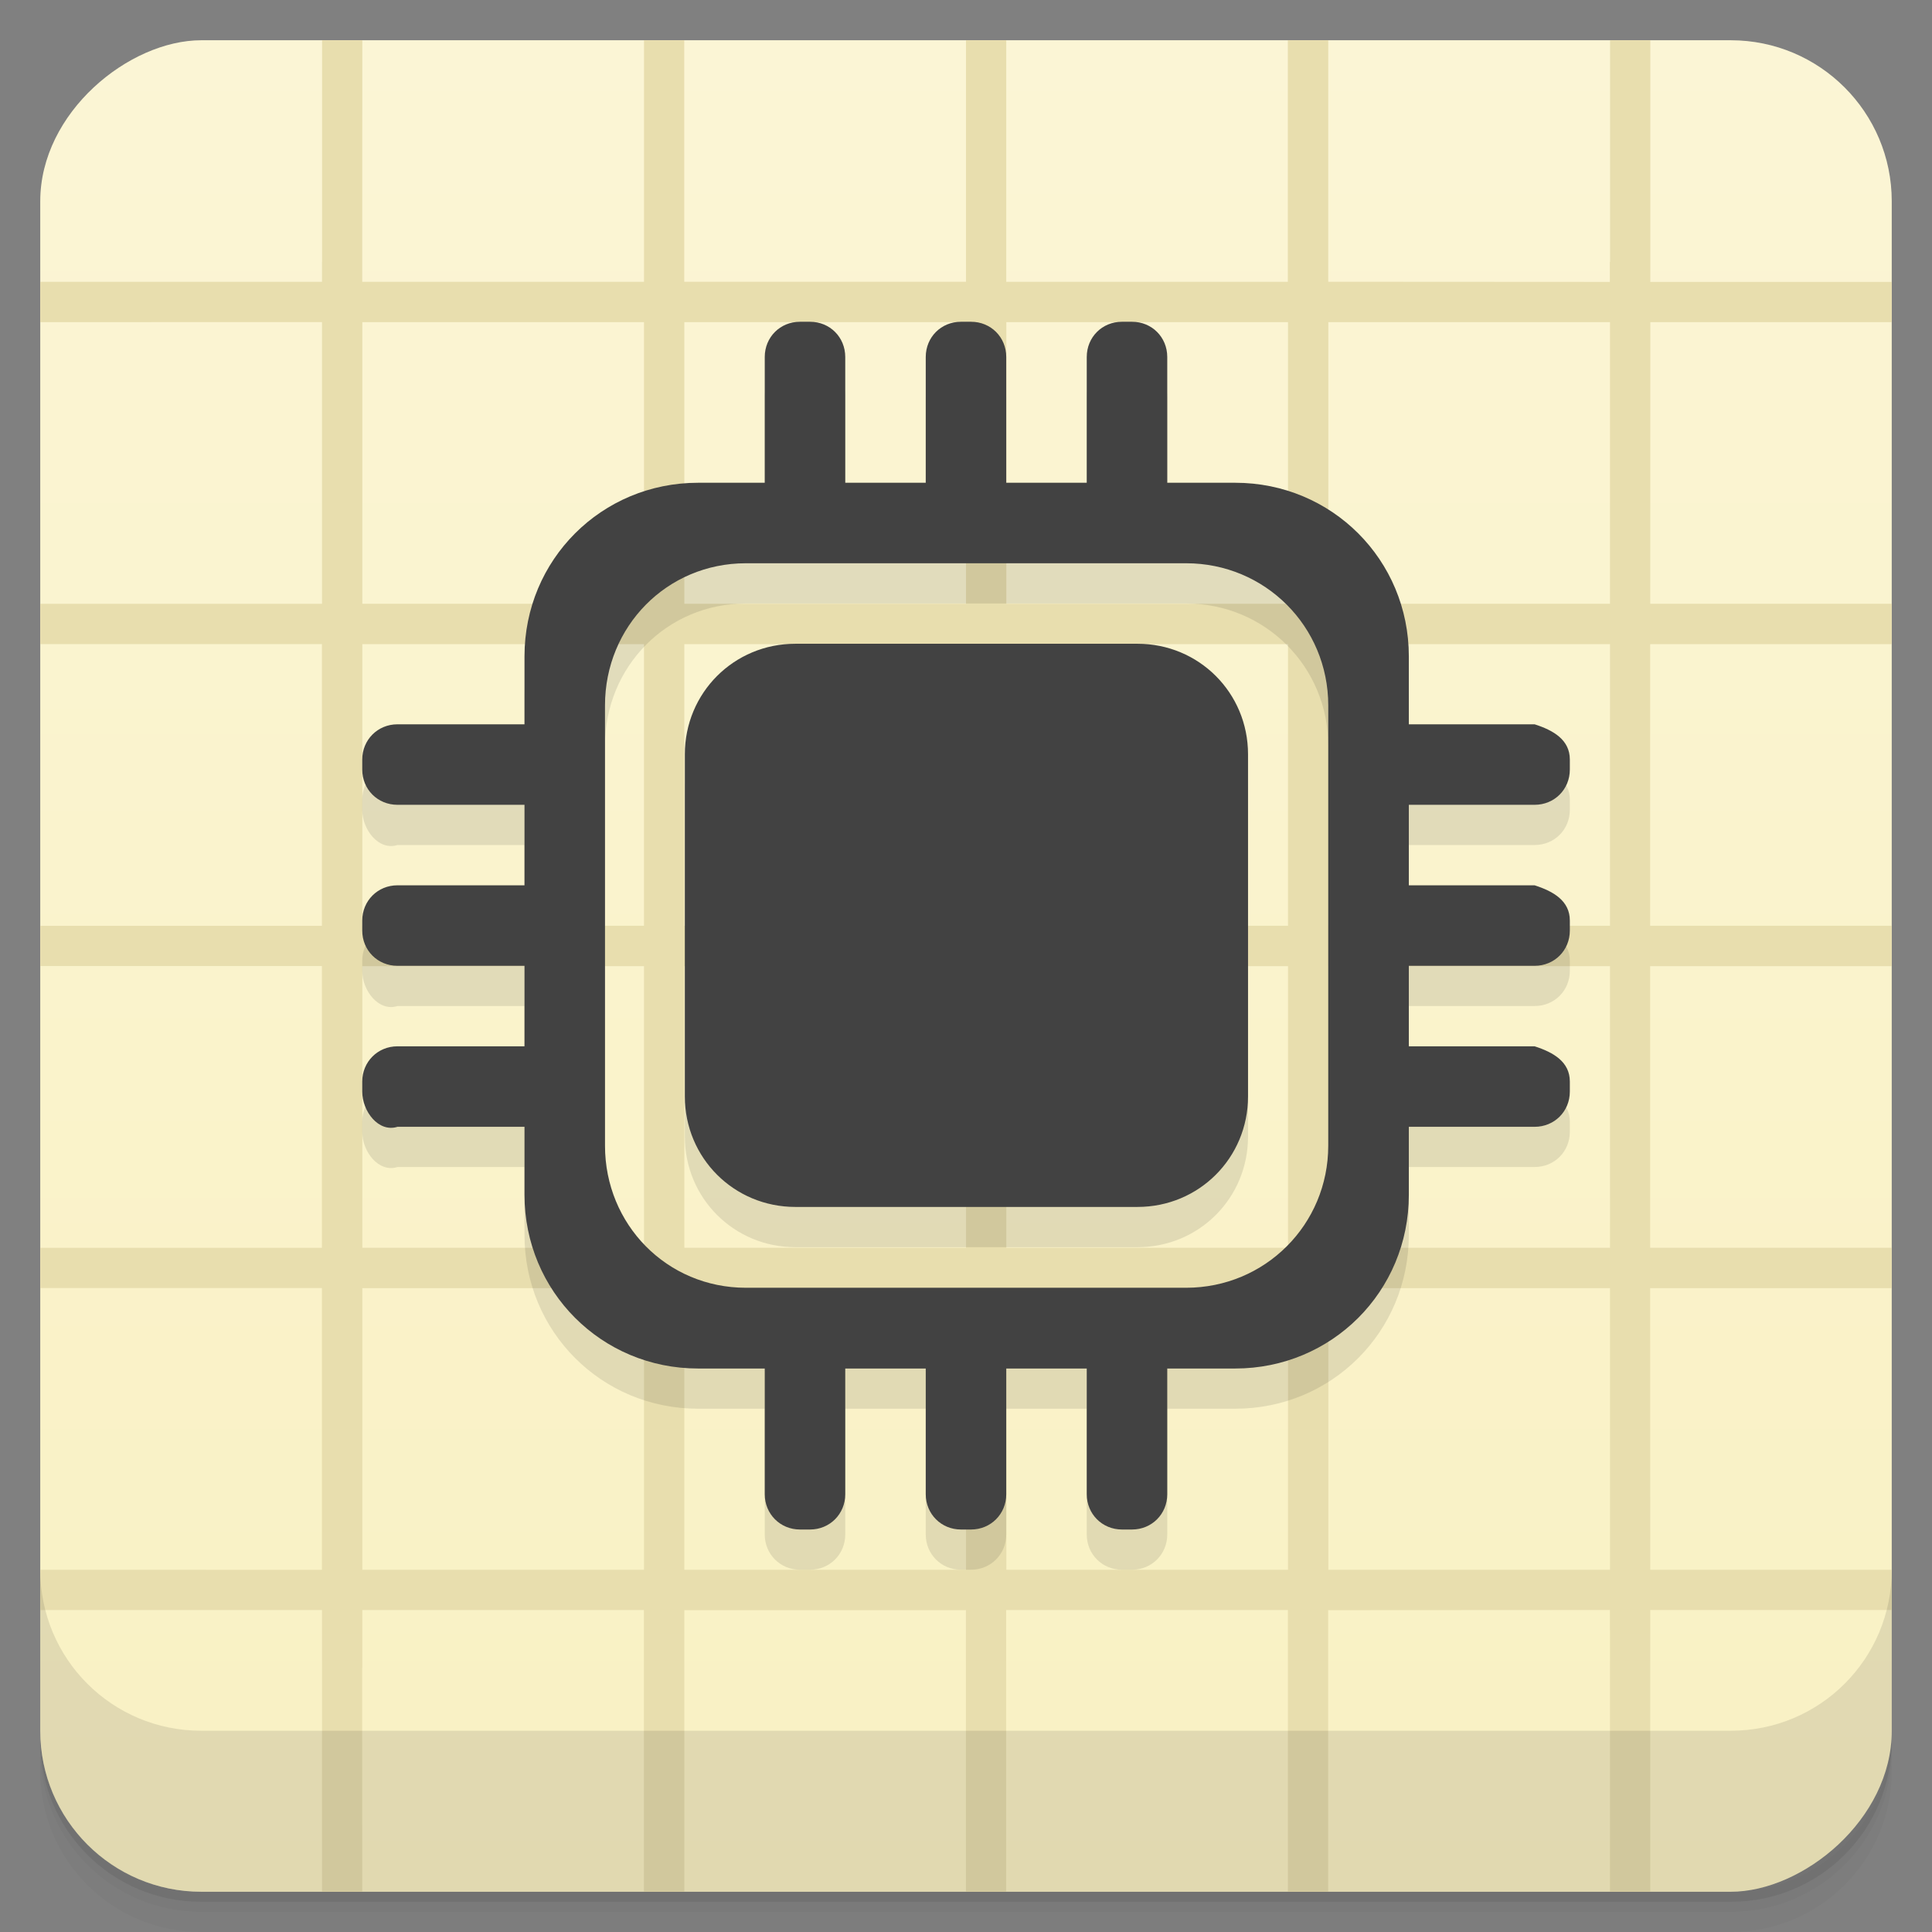<svg width="48" height="48" version="1.1" viewBox="0 0 48 48" xmlns="http://www.w3.org/2000/svg">
 <rect x="0" y="0" width="48" height="48" fill="#808080" stroke="none"/>
 <defs>
  <linearGradient id="linearGradient4501" x1="-47" x2="-1" y1="2.8779e-15" y2="6.1232e-17" gradientUnits="userSpaceOnUse">
   <stop style="stop-color:#f9f1c3" offset="0"/>
   <stop style="stop-color:#fbf5d5" offset="1"/>
  </linearGradient>
 </defs>
 <g transform="translate(0 3.949e-5)">
  <path d="m1 43v0.25c0 2.216 1.784 4 4 4h38c2.216 0 4-1.784 4-4v-0.25c0 2.216-1.784 4-4 4h-38c-2.216 0-4-1.784-4-4zm0 0.5v0.5c0 2.216 1.784 4 4 4h38c2.216 0 4-1.784 4-4v-0.5c0 2.216-1.784 4-4 4h-38c-2.216 0-4-1.784-4-4z" style="opacity:.02"/>
  <path d="m1 43.25v0.25c0 2.216 1.784 4 4 4h38c2.216 0 4-1.784 4-4v-0.25c0 2.216-1.784 4-4 4h-38c-2.216 0-4-1.784-4-4z" style="opacity:.05"/>
  <path d="m1 43v0.25c0 2.216 1.784 4 4 4h38c2.216 0 4-1.784 4-4v-0.25c0 2.216-1.784 4-4 4h-38c-2.216 0-4-1.784-4-4z" style="opacity:.1"/>
 </g>
 <rect transform="rotate(-90)" x="-47" y="1" width="46" height="46" rx="4" style="fill:url(#linearGradient4501)"/>
 <path d="m8.002 1v5.5l-0.002 2e-3v0.5h-7v1.002l7-2e-3v7h-7v1h6.998v7h-6.998v1h6.998v7h-6.998v1h6.998v7l-6.998-2e-3v1.002h7v6.998h1l-0.002-5.564 0.004 0.004v-1.438h6.996v6.998h1.004v-6.996h6.996v6.996h1v-6.998h7v6.998h1v-6.996l7-0.004v0.5l2e-3 -2e-3v6.502h1v-7h6v-1h-6l-2e-3 -6.996h6.002v-1.004h-6.002v-6.996h6.002v-1.004h-6.002v-6.996h6.002v-1.004h-6l2e-3 -6.996h5.998v-1h-5.998v-6.004h-1v5.51l-0.006-0.006v0.5l-6.996-0.004v-6h-1.004v6.002h-6.996v-6.002h-1v6h-7v-6h-1v6.002h-7v-1.44l0.002-4.562h-1zm1 7.004h6.998v6.996h-6.998zm8 0h6.998v6.996h-6.998zm8 0h6.998v6.996h-6.998zm8 0h6.998v6.996h-6.998zm-24 8h6.998v6.996h-6.998zm8 0h6.998v6.996h-6.998zm8 0h6.998v6.996h-6.998zm8 0h6.998v6.996h-6.998zm-24 8h6.998v6.996h-6.998zm8 0h6.998v6.996h-6.998zm8 0h6.998v6.996h-6.998zm8 0h6.998v6.996h-6.998zm-24 8h6.998v6.996h-6.998zm8 0h6.998v6.996h-6.998zm8 0h6.998v6.996h-6.998zm8 0h6.998v6.996h-6.998z" style="fill:#e8deae"/>
 <g transform="translate(0 3.949e-5)">
  <g transform="translate(0 -1004.4)">
   <path d="m1 1043.4v4c0 2.216 1.784 4 4 4h38c2.216 0 4-1.784 4-4v-4c0 2.216-1.784 4-4 4h-38c-2.216 0-4-1.784-4-4z" style="opacity:.1"/>
  </g>
 </g>
 <path d="m19.875 8.994c-0.492 0-0.875 0.383-0.875 0.875v3.125h-1.656c-2.398 0-4.313 1.914-4.313 4.312v1.688h-3.156c-0.492 0-0.875 0.387-0.875 0.875v0.25c0 0.492 0.406 1.023 0.875 0.875h3.156v2h-3.156c-0.492 0-0.875 0.387-0.875 0.875v0.25c0 0.492 0.406 1.023 0.875 0.875h3.156v2h-3.156c-0.492 0-0.875 0.387-0.875 0.875v0.25c0 0.492 0.406 1.023 0.875 0.875h3.156v1.689c0 2.398 1.913 4.316 4.313 4.316h1.656v3.125c0 0.488 0.383 0.875 0.875 0.875h0.25c0.492 0 0.875-0.387 0.875-0.875v-3.125h2v3.125c0 0.488 0.383 0.875 0.875 0.875h0.25c0.492 0 0.875-0.387 0.875-0.875v-3.125h2v3.125c0 0.488 0.383 0.875 0.875 0.875h0.25c0.492 0 0.875-0.387 0.875-0.875v-3.125h1.688c2.398 0 4.314-1.914 4.314-4.316v-1.689h3.125c0.492 0 0.875-0.383 0.875-0.875v-0.25c0-0.488-0.406-0.725-0.875-0.875h-3.125v-2h3.125c0.492 0 0.875-0.383 0.875-0.875v-0.25c0-0.488-0.406-0.725-0.875-0.875h-3.125v-2h3.125c0.492 0 0.875-0.383 0.875-0.875v-0.25c0-0.488-0.406-0.725-0.875-0.875h-3.125v-1.688c0-2.398-1.915-4.313-4.314-4.313h-1.688v-3.125c0-0.492-0.383-0.875-0.875-0.875h-0.25c-0.492 0-0.875 0.383-0.875 0.875v3.125h-2v-3.125c0-0.492-0.383-0.875-0.875-0.875h-0.25c-0.492 0-0.875 0.383-0.875 0.875v3.125h-2v-3.125c0-0.492-0.383-0.875-0.875-0.875h-0.25zm-1.344 6h10.938c1.961 0 3.531 1.57 3.531 3.531v10.938c0 1.961-1.57 3.531-3.531 3.531h-10.938c-1.961 0-3.5-1.57-3.5-3.531v-10.938c0-1.961 1.539-3.531 3.5-3.531zm1.23 2c-1.527 0-2.746 1.219-2.746 2.746v8.5c0 1.527 1.219 2.746 2.746 2.746h8.5c1.527 0 2.746-1.219 2.746-2.746v-8.5c0-1.527-1.219-2.746-2.746-2.746z" style="opacity:.1"/>
 <path d="m19.875 7.994c-0.492 0-0.875 0.383-0.875 0.875v3.125h-1.656c-2.398 0-4.313 1.913-4.313 4.313v1.688h-3.156c-0.492 0-0.875 0.387-0.875 0.875v0.25c0 0.492 0.383 0.875 0.875 0.875h3.156v2h-3.156c-0.492 0-0.875 0.387-0.875 0.875v0.25c0 0.492 0.383 0.875 0.875 0.875h3.156v2h-3.156c-0.492 0-0.875 0.387-0.875 0.875v0.25c0 0.492 0.406 1.023 0.875 0.875h3.156v1.689c0 2.398 1.913 4.316 4.313 4.316h1.656v3.125c0 0.488 0.383 0.875 0.875 0.875h0.25c0.492 0 0.875-0.387 0.875-0.875v-3.125h2v3.125c0 0.488 0.383 0.875 0.875 0.875h0.25c0.492 0 0.875-0.387 0.875-0.875v-3.125h2v3.125c0 0.488 0.383 0.875 0.875 0.875h0.25c0.492 0 0.875-0.387 0.875-0.875v-3.125h1.688c2.398 0 4.314-1.914 4.314-4.316v-1.689h3.125c0.492 0 0.875-0.383 0.875-0.875v-0.25c0-0.488-0.406-0.725-0.875-0.875h-3.125v-2h3.125c0.492 0 0.875-0.383 0.875-0.875v-0.25c0-0.488-0.406-0.725-0.875-0.875h-3.125v-2h3.125c0.492 0 0.875-0.383 0.875-0.875v-0.25c0-0.488-0.406-0.725-0.875-0.875h-3.125v-1.688c0-2.398-1.915-4.313-4.314-4.313h-1.688v-3.125c0-0.492-0.383-0.875-0.875-0.875h-0.25c-0.492 0-0.875 0.383-0.875 0.875v3.125h-2v-3.125c0-0.492-0.383-0.875-0.875-0.875h-0.25c-0.492 0-0.875 0.383-0.875 0.875v3.125h-2v-3.125c0-0.492-0.383-0.875-0.875-0.875zm-1.344 6h10.938c1.961 0 3.531 1.57 3.531 3.531v10.938c0 1.961-1.57 3.531-3.531 3.531h-10.938c-1.961 0-3.5-1.57-3.5-3.531v-10.938c0-1.961 1.539-3.531 3.5-3.531zm1.23 2c-1.527 0-2.746 1.219-2.746 2.746v8.5c0 1.527 1.219 2.746 2.746 2.746h8.5c1.527 0 2.746-1.219 2.746-2.746v-8.5c0-1.527-1.219-2.746-2.746-2.746z" style="fill:#424242"/>
</svg>
